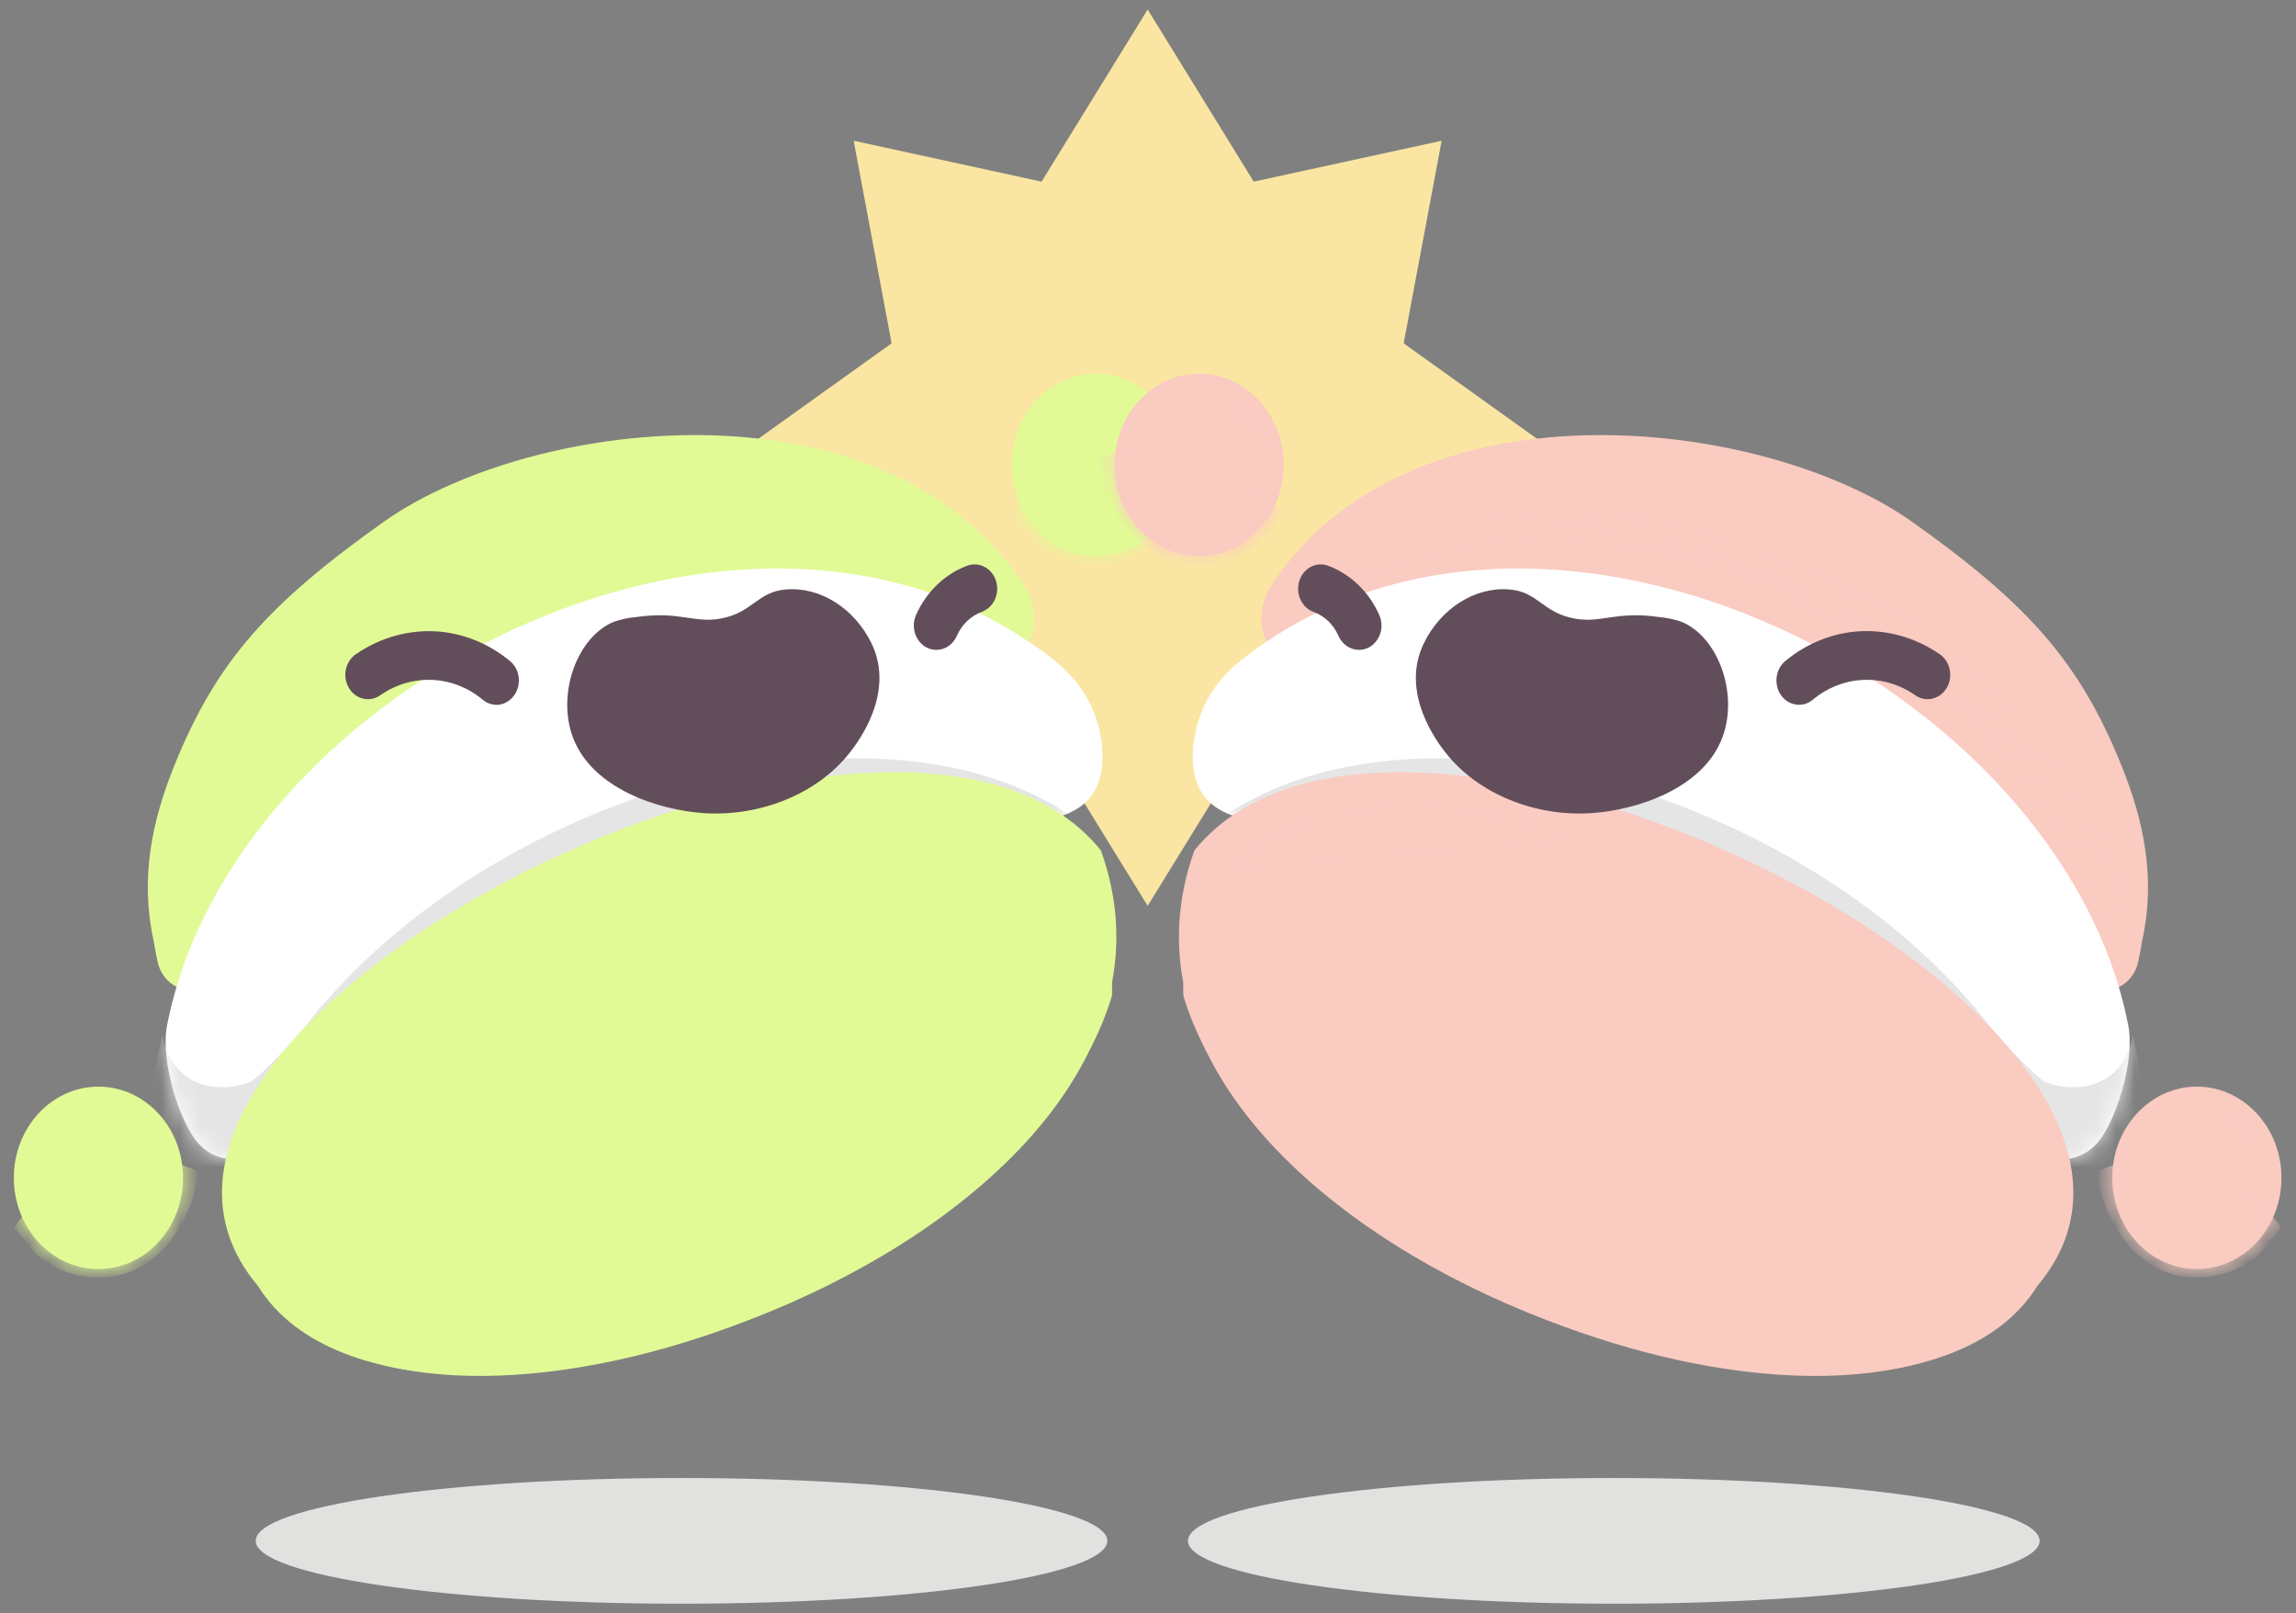 <svg width="121" height="85" viewBox="0 0 121 85" fill="none" xmlns="http://www.w3.org/2000/svg">
<rect x="0" y="0" width="121" height="85" fill="#808080" stroke="none"/>
<path d="M60.482 0.5L66.072 9.571L75.975 7.416L73.975 18.09L82.391 24.115L73.975 30.14L75.975 40.814L66.072 38.659L60.482 47.73L54.892 38.659L44.989 40.814L46.988 30.14L38.572 24.115L46.988 18.09L44.989 7.416L54.892 9.571L60.482 0.5Z" fill="#FAE6A2"/>
<g style="mix-blend-mode:multiply">
<path d="M60.482 5.646L64.816 12.682L72.499 11.011L70.948 19.292L77.476 23.963L70.948 28.637L72.499 36.916L64.816 35.244L60.482 42.28L56.148 35.244L48.465 36.916L50.016 28.637L43.488 23.963L50.016 19.292L48.465 11.011L56.148 12.682L60.482 5.646Z" fill="#FAE6A2"/>
</g>
<path d="M52.94 35.041C53.521 34.799 53.994 34.327 54.263 33.721C54.532 33.116 54.577 32.423 54.387 31.783C54.319 31.538 54.23 31.301 54.122 31.073C46.988 19.778 28.282 21.893 20.32 27.424C14.085 31.835 11.413 34.886 9.227 40.239C8.024 43.184 7.368 46.224 8.091 49.542C8.133 49.811 8.21 50.22 8.3 50.655C8.355 50.92 8.461 51.17 8.611 51.388C8.76 51.606 8.951 51.789 9.169 51.923C9.388 52.058 9.63 52.142 9.881 52.17C10.131 52.198 10.384 52.17 10.624 52.086C17.024 49.871 45.034 38.309 52.94 35.041Z" fill="#E1FA95"/>
<g style="mix-blend-mode:multiply" opacity="0.5">
<path d="M9.583 51.935C9.894 46.937 12.672 42.355 15.912 38.885C23.796 30.384 37.46 25.538 48.178 30.123C50.315 31.043 52.261 32.411 53.904 34.148C46.938 30.793 39.183 31.412 32.148 33.988C27.198 35.705 22.503 38.51 18.291 41.842C14.817 44.622 11.795 47.79 9.583 51.929V51.935Z" fill="#E1FA95"/>
</g>
<g style="mix-blend-mode:screen" opacity="0.5">
<path d="M8.81 48.014C11.543 39.178 18.838 32.683 26.784 29.517C31.564 27.611 36.775 26.712 41.852 27.164C35.139 27.545 28.529 29.368 22.636 32.852C16.751 36.287 11.763 41.465 8.81 48.023V48.014Z" fill="#E1FA95"/>
</g>
<path d="M58.057 39.121C57.733 36.897 56.674 35.623 55.181 34.495C39.303 22.519 12.329 36.049 8.808 54.008C8.42 55.975 9.527 59.241 10.454 60.245C11.193 61.047 12.218 61.33 13.453 60.792C16.682 59.089 17.239 58.05 20.113 55.789C27.788 49.603 38.806 44.339 47.814 43.231C51.283 42.782 58.703 45.157 58.063 39.164L58.057 39.121Z" fill="white"/>
<path d="M57.768 29.302C60.23 29.302 62.227 27.15 62.227 24.495C62.227 21.841 60.23 19.689 57.768 19.689C55.305 19.689 53.309 21.841 53.309 24.495C53.309 27.15 55.305 29.302 57.768 29.302Z" fill="#E1FA95"/>
<mask id="mask0_2339_16823" style="mask-type:luminance" maskUnits="userSpaceOnUse" x="53" y="19" width="10" height="11">
<path d="M58.541 29.228C60.965 28.767 62.583 26.274 62.155 23.661C61.727 21.047 59.416 19.301 56.992 19.762C54.569 20.222 52.95 22.715 53.378 25.329C53.806 27.943 56.117 29.688 58.541 29.228Z" fill="white"/>
</mask>
<g mask="url(#mask0_2339_16823)">
<g style="mix-blend-mode:screen" opacity="0.5">
<path d="M55.152 21.451C54.767 21.721 54.422 22.233 54.538 22.419C54.655 22.605 55.091 22.499 55.383 22.264C55.755 21.978 55.914 21.391 55.776 21.251C55.638 21.111 55.197 21.42 55.152 21.451Z" fill="#E1FA95"/>
</g>
<g style="mix-blend-mode:multiply">
<path d="M63.026 24.152C61.868 23.617 60.61 23.386 59.353 23.476C55.837 23.762 53.726 26.542 53.328 27.091L54.284 28.282C55.043 29.189 57.038 30.166 59.077 29.564C61.202 28.943 62.139 26.988 62.386 26.467C62.732 25.746 62.949 24.96 63.026 24.152Z" fill="#E1FA95"/>
</g>
</g>
<mask id="mask1_2339_16823" style="mask-type:luminance" maskUnits="userSpaceOnUse" x="8" y="29" width="51" height="33">
<path d="M58.057 39.119C57.733 36.895 56.674 35.621 55.181 34.493C39.303 22.517 12.329 36.047 8.807 54.006C8.42 55.973 9.527 59.239 10.454 60.243C11.192 61.045 12.217 61.328 13.452 60.79C16.682 59.087 17.239 58.048 20.113 55.787C27.788 49.601 38.806 44.337 47.814 43.229C51.282 42.78 58.703 45.156 58.062 39.162L58.057 39.119Z" fill="white"/>
</mask>
<g mask="url(#mask1_2339_16823)">
<path d="M11.923 62.936C15.126 46.334 42.541 34.145 56.217 42.833L11.923 62.936Z" fill="#E5E5E5"/>
<path d="M16.929 52.973C16.719 53.476 14.502 55.967 13.394 56.874C12.967 57.229 10.866 57.75 9.522 56.476C9.016 55.97 8.678 55.298 8.561 54.564C8.366 55.359 8.221 56.167 8.128 56.983C7.902 58.941 7.783 59.994 8.372 60.95C8.862 61.685 9.597 62.187 10.423 62.35C10.973 62.415 11.53 62.339 12.048 62.13C13.585 61.503 15.537 57.784 16.929 52.973Z" fill="#E5E5E5"/>
</g>
<path d="M13.601 67.769C21.611 80.592 65.302 65.084 58.018 44.809C47.153 31.356 2.001 53.992 13.583 67.743L13.601 67.769Z" fill="#E1FA95"/>
<g style="mix-blend-mode:multiply">
<path d="M14.029 68.313C22.551 78.818 53.877 68.073 58.596 52.487C58.639 51.983 58.583 51.474 58.432 50.995C58.026 49.564 57.043 48.479 55.8 47.712C54.893 47.169 53.918 46.771 52.905 46.53C37.388 43.307 18.307 52.618 14.026 68.284L14.029 68.313Z" fill="#E1FA95"/>
</g>
<g style="mix-blend-mode:multiply">
<path d="M51.277 58.981C49.615 62.703 44.837 65.313 43.963 65.774C41.573 67.045 38.145 68.817 33.327 69.077C30.773 69.215 26.537 69.441 25.743 67.48C24.68 64.829 30.573 59.889 31.291 59.296C31.291 59.296 39.05 52.896 48.98 54.983C51.03 55.412 51.463 56.342 51.556 56.574C51.811 57.198 51.718 57.977 51.277 58.981Z" fill="#E1FA95"/>
</g>
<g style="mix-blend-mode:screen" opacity="0.5">
<path d="M38.567 44.211C39.38 43.715 40.259 43.506 41.096 43.197C41.18 43.161 41.27 43.145 41.361 43.149C41.435 43.153 41.508 43.164 41.579 43.183C41.608 43.183 41.566 43.166 41.513 43.16C41.345 43.16 41.481 43.143 41.513 43.129C44.971 42.171 48.611 42.283 52.013 43.452C53.463 43.976 55.003 44.729 55.962 46.028C54.459 45.55 53.15 45.436 51.639 45.267C48.298 44.869 44.976 44.769 41.627 44.583C41.555 44.588 41.483 44.588 41.412 44.583C41.342 44.574 41.274 44.555 41.21 44.525C41.194 44.525 41.242 44.525 41.295 44.525C41.449 44.511 41.327 44.508 41.295 44.511C40.373 44.511 39.499 44.322 38.586 44.225L38.567 44.211Z" fill="#E1FA95"/>
</g>
<path d="M5.188 66.868C7.65 66.868 9.647 64.716 9.647 62.062C9.647 59.408 7.65 57.256 5.188 57.256C2.725 57.256 0.729 59.408 0.729 62.062C0.729 64.716 2.725 66.868 5.188 66.868Z" fill="#E1FA95"/>
<mask id="mask2_2339_16823" style="mask-type:luminance" maskUnits="userSpaceOnUse" x="0" y="57" width="10" height="10">
<path d="M5.963 66.796C8.386 66.335 10.005 63.843 9.577 61.229C9.149 58.615 6.838 56.869 4.414 57.33C1.99 57.791 0.372 60.283 0.8 62.897C1.228 65.511 3.539 67.257 5.963 66.796Z" fill="white"/>
</mask>
<g mask="url(#mask2_2339_16823)">
<g style="mix-blend-mode:screen" opacity="0.5">
<path d="M2.572 59.026C2.187 59.295 1.842 59.807 1.959 59.993C2.075 60.179 2.508 60.073 2.803 59.839C3.172 59.552 3.334 58.966 3.194 58.825C3.053 58.685 2.617 58.994 2.572 59.026Z" fill="#E1FA95"/>
</g>
<g style="mix-blend-mode:multiply">
<path d="M10.446 61.723C9.287 61.191 8.028 60.961 6.771 61.05C3.257 61.336 1.146 64.113 0.745 64.665L1.704 65.853C2.463 66.763 4.455 67.737 6.484 67.138C8.608 66.514 9.548 64.562 9.795 64.041C10.145 63.319 10.365 62.532 10.446 61.723Z" fill="#E1FA95"/>
</g>
</g>
<path d="M68.024 35.041C67.446 34.796 66.975 34.323 66.709 33.718C66.442 33.113 66.4 32.421 66.59 31.783C66.659 31.538 66.748 31.301 66.856 31.073C74.002 19.778 92.709 21.893 100.67 27.424C106.906 31.835 109.578 34.886 111.763 40.239C112.966 43.184 113.622 46.224 112.9 49.542C112.857 49.811 112.78 50.22 112.69 50.655C112.635 50.92 112.529 51.17 112.38 51.388C112.23 51.606 112.04 51.789 111.821 51.923C111.603 52.058 111.36 52.142 111.11 52.17C110.859 52.198 110.606 52.17 110.366 52.086C103.94 49.871 75.93 38.309 68.024 35.041Z" fill="#FACBC1"/>
<g style="mix-blend-mode:multiply" opacity="0.5">
<path d="M111.381 51.939C109.169 47.8 106.146 44.631 102.673 41.852C98.458 38.52 93.766 35.709 88.815 33.991C81.781 31.415 74.015 30.791 67.06 34.146C68.703 32.409 70.649 31.041 72.786 30.121C83.504 25.542 97.165 30.379 105.052 38.883C108.292 42.353 111.07 46.935 111.381 51.933V51.939Z" fill="#FACBC1"/>
</g>
<g style="mix-blend-mode:screen" opacity="0.5">
<path d="M112.153 48.013C109.2 41.464 104.213 36.277 98.328 32.842C92.435 29.358 85.825 27.535 79.112 27.154C84.189 26.702 89.389 27.601 94.18 29.507C102.126 32.656 109.423 39.168 112.153 48.004V48.013Z" fill="#FACBC1"/>
</g>
<path d="M62.907 39.121C63.231 36.897 64.29 35.623 65.783 34.495C81.661 22.519 108.635 36.049 112.156 54.008C112.544 55.975 111.437 59.241 110.51 60.245C109.772 61.047 108.746 61.33 107.512 60.792C104.282 59.089 103.725 58.05 100.851 55.789C93.176 49.603 82.158 44.339 73.15 43.231C69.681 42.782 62.261 45.157 62.901 39.164L62.907 39.121Z" fill="white"/>
<path d="M63.196 29.302C65.658 29.302 67.654 27.15 67.654 24.495C67.654 21.841 65.658 19.689 63.196 19.689C60.733 19.689 58.737 21.841 58.737 24.495C58.737 27.15 60.733 29.302 63.196 29.302Z" fill="#FACBC1"/>
<mask id="mask3_2339_16823" style="mask-type:luminance" maskUnits="userSpaceOnUse" x="58" y="19" width="10" height="11">
<path d="M67.585 25.334C68.013 22.72 66.394 20.227 63.971 19.767C61.547 19.306 59.236 21.052 58.808 23.665C58.38 26.279 59.998 28.772 62.422 29.233C64.846 29.693 67.157 27.948 67.585 25.334Z" fill="white"/>
</mask>
<g mask="url(#mask3_2339_16823)">
<g style="mix-blend-mode:screen" opacity="0.5">
<path d="M65.812 21.451C66.197 21.721 66.543 22.233 66.426 22.419C66.309 22.605 65.873 22.499 65.581 22.264C65.209 21.978 65.05 21.391 65.188 21.251C65.326 21.111 65.767 21.42 65.812 21.451Z" fill="#FACBC1"/>
</g>
<g style="mix-blend-mode:multiply">
<path d="M57.938 24.152C59.096 23.617 60.354 23.386 61.611 23.476C65.127 23.762 67.238 26.542 67.636 27.091L66.68 28.282C65.921 29.189 63.926 30.166 61.887 29.564C59.762 28.943 58.825 26.988 58.578 26.467C58.232 25.746 58.014 24.96 57.938 24.152Z" fill="#FACBC1"/>
</g>
</g>
<mask id="mask4_2339_16823" style="mask-type:luminance" maskUnits="userSpaceOnUse" x="62" y="29" width="51" height="33">
<path d="M62.906 39.119C63.23 36.895 64.29 35.621 65.782 34.493C81.661 22.517 108.635 36.047 112.156 54.006C112.544 55.973 111.436 59.239 110.509 60.243C109.771 61.045 108.746 61.328 107.511 60.79C104.282 59.087 103.724 58.048 100.851 55.787C93.176 49.601 82.157 44.337 73.149 43.229C69.681 42.78 62.261 45.156 62.901 39.162L62.906 39.119Z" fill="white"/>
</mask>
<g mask="url(#mask4_2339_16823)">
<path d="M109.041 62.936C105.838 46.334 78.424 34.145 64.747 42.833L109.041 62.936Z" fill="#E5E5E5"/>
<path d="M104.035 52.973C104.245 53.476 106.462 55.967 107.57 56.874C107.997 57.229 110.098 57.75 111.442 56.476C111.948 55.97 112.285 55.298 112.403 54.564C112.598 55.359 112.742 56.167 112.836 56.983C113.061 58.941 113.181 59.994 112.591 60.95C112.102 61.685 111.367 62.187 110.541 62.35C109.991 62.415 109.434 62.339 108.916 62.13C107.378 61.503 105.426 57.784 104.035 52.973Z" fill="#E5E5E5"/>
</g>
<path d="M107.363 67.769C99.353 80.592 55.662 65.084 62.946 44.809C73.811 31.356 118.963 53.992 107.381 67.743L107.363 67.769Z" fill="#FACBC1"/>
<g style="mix-blend-mode:multiply">
<path d="M106.935 68.313C98.413 78.818 67.1 68.073 62.368 52.487C62.325 51.983 62.381 51.474 62.532 50.995C62.939 49.564 63.921 48.479 65.164 47.712C66.071 47.169 67.046 46.771 68.059 46.53C83.576 43.307 102.657 52.618 106.938 68.284L106.935 68.313Z" fill="#FACBC1"/>
</g>
<g style="mix-blend-mode:multiply">
<path d="M69.687 58.981C71.349 62.703 76.127 65.313 77 65.774C79.39 67.045 82.819 68.817 87.636 69.077C90.191 69.215 94.427 69.441 95.221 67.48C96.283 64.829 90.39 59.889 89.673 59.296C89.673 59.296 81.913 52.896 71.984 54.983C69.933 55.412 69.501 56.342 69.408 56.574C69.153 57.198 69.246 57.977 69.687 58.981Z" fill="#FACBC1"/>
</g>
<g style="mix-blend-mode:screen" opacity="0.5">
<path d="M82.396 44.211C81.483 44.308 80.609 44.497 79.687 44.497C79.65 44.497 79.528 44.497 79.687 44.511C79.74 44.511 79.788 44.511 79.772 44.511C79.708 44.541 79.64 44.56 79.57 44.568C79.499 44.573 79.427 44.573 79.355 44.568C75.993 44.766 72.671 44.855 69.33 45.267C67.822 45.436 66.51 45.553 65.007 46.028C65.965 44.726 67.506 43.973 68.956 43.452C72.358 42.283 75.997 42.171 79.456 43.129C79.483 43.143 79.618 43.151 79.456 43.16C79.403 43.16 79.361 43.189 79.39 43.183C79.46 43.166 79.531 43.155 79.602 43.151C79.693 43.148 79.783 43.164 79.868 43.2C80.704 43.509 81.583 43.718 82.396 44.213V44.211Z" fill="#FACBC1"/>
</g>
<path d="M115.776 66.868C118.238 66.868 120.234 64.716 120.234 62.062C120.234 59.408 118.238 57.256 115.776 57.256C113.313 57.256 111.317 59.408 111.317 62.062C111.317 64.716 113.313 66.868 115.776 66.868Z" fill="#FACBC1"/>
<mask id="mask5_2339_16823" style="mask-type:luminance" maskUnits="userSpaceOnUse" x="111" y="57" width="10" height="10">
<path d="M120.164 62.906C120.591 60.292 118.973 57.799 116.549 57.339C114.126 56.878 111.814 58.624 111.386 61.238C110.959 63.852 112.577 66.344 115.001 66.805C117.424 67.265 119.736 65.52 120.164 62.906Z" fill="white"/>
</mask>
<g mask="url(#mask5_2339_16823)">
<g style="mix-blend-mode:screen" opacity="0.5">
<path d="M118.391 59.024C118.776 59.293 119.122 59.805 119.005 59.991C118.888 60.177 118.455 60.071 118.16 59.837C117.791 59.55 117.629 58.964 117.77 58.823C117.911 58.683 118.346 58.992 118.391 59.024Z" fill="#FACBC1"/>
</g>
<g style="mix-blend-mode:multiply">
<path d="M110.517 61.721C111.677 61.189 112.936 60.959 114.193 61.048C117.706 61.334 119.818 64.111 120.219 64.663L119.26 65.851C118.5 66.761 116.509 67.735 114.48 67.136C112.355 66.512 111.415 64.56 111.168 64.039C110.819 63.317 110.598 62.531 110.517 61.721Z" fill="#FACBC1"/>
</g>
</g>
<path d="M79.531 31.057C81.056 31.174 81.287 32.282 82.984 32.594C84.396 32.854 85.161 32.176 87.466 32.517C87.847 32.551 88.222 32.63 88.587 32.751C90.531 33.524 91.628 36.518 90.783 38.822C89.769 41.587 86.2 42.687 83.879 42.844C80.891 43.042 77.869 41.822 76.177 39.65C75.808 39.18 73.726 36.521 75.056 33.856C75.93 32.09 77.696 30.914 79.531 31.057Z" fill="#624E5B"/>
<path d="M94.796 37.136C94.55 37.133 94.311 37.048 94.111 36.893C93.912 36.738 93.762 36.52 93.682 36.269C93.602 36.018 93.596 35.746 93.664 35.492C93.733 35.237 93.873 35.011 94.066 34.846C95.148 33.942 96.451 33.396 97.816 33.275C99.353 33.147 100.887 33.559 102.189 34.448C102.328 34.536 102.448 34.652 102.543 34.791C102.639 34.93 102.707 35.088 102.745 35.255C102.782 35.423 102.788 35.598 102.762 35.768C102.735 35.938 102.677 36.101 102.591 36.247C102.505 36.392 102.393 36.518 102.261 36.615C102.129 36.713 101.98 36.781 101.823 36.816C101.666 36.85 101.504 36.85 101.347 36.816C101.19 36.781 101.041 36.713 100.909 36.615C100.097 36.054 99.142 35.778 98.178 35.825C97.213 35.872 96.286 36.24 95.524 36.878C95.314 37.049 95.058 37.139 94.796 37.136Z" fill="#624E5B"/>
<path d="M71.617 34.242C71.392 34.242 71.172 34.174 70.982 34.044C70.791 33.915 70.639 33.731 70.541 33.512C70.413 33.219 70.233 32.955 70.01 32.736C69.778 32.515 69.507 32.345 69.214 32.236C69.066 32.181 68.929 32.095 68.812 31.983C68.695 31.872 68.6 31.736 68.531 31.585C68.463 31.433 68.422 31.268 68.413 31.1C68.403 30.932 68.424 30.763 68.475 30.604C68.526 30.445 68.606 30.298 68.71 30.171C68.813 30.045 68.939 29.942 69.079 29.868C69.363 29.719 69.691 29.697 69.989 29.808C70.583 30.029 71.13 30.376 71.596 30.83C72.053 31.271 72.424 31.807 72.687 32.404C72.755 32.557 72.795 32.722 72.803 32.892C72.812 33.06 72.789 33.23 72.737 33.389C72.684 33.549 72.603 33.696 72.498 33.821C72.393 33.947 72.266 34.049 72.124 34.122C71.965 34.201 71.792 34.242 71.617 34.242Z" fill="#624E5B"/>
<path d="M41.433 31.057C39.908 31.174 39.677 32.282 37.98 32.594C36.568 32.854 35.803 32.176 33.498 32.517C33.117 32.551 32.742 32.63 32.377 32.751C30.433 33.524 29.336 36.518 30.181 38.822C31.195 41.587 34.764 42.687 37.085 42.844C40.073 43.042 43.095 41.822 44.787 39.65C45.156 39.18 47.238 36.521 45.908 33.856C45.034 32.09 43.268 30.914 41.433 31.057Z" fill="#624E5B"/>
<path d="M26.168 37.139C26.414 37.136 26.653 37.051 26.853 36.896C27.052 36.741 27.202 36.523 27.282 36.272C27.362 36.021 27.368 35.75 27.299 35.495C27.231 35.24 27.09 35.015 26.898 34.849C25.816 33.946 24.513 33.4 23.148 33.278C21.616 33.153 20.087 33.563 18.788 34.449C18.649 34.536 18.529 34.653 18.434 34.791C18.338 34.93 18.27 35.088 18.232 35.256C18.195 35.424 18.189 35.598 18.215 35.768C18.242 35.938 18.3 36.101 18.386 36.247C18.472 36.393 18.584 36.518 18.716 36.616C18.848 36.714 18.997 36.782 19.154 36.816C19.311 36.851 19.473 36.85 19.63 36.816C19.787 36.782 19.936 36.713 20.068 36.615C20.881 36.054 21.835 35.778 22.799 35.825C23.764 35.872 24.691 36.24 25.453 36.879C25.659 37.047 25.91 37.139 26.168 37.139Z" fill="#624E5B"/>
<path d="M49.347 34.242C49.572 34.242 49.792 34.174 49.982 34.044C50.172 33.915 50.325 33.731 50.422 33.512C50.55 33.219 50.731 32.955 50.953 32.736C51.186 32.515 51.457 32.345 51.75 32.236C51.898 32.181 52.034 32.095 52.151 31.983C52.269 31.872 52.364 31.736 52.433 31.585C52.501 31.433 52.541 31.268 52.551 31.1C52.56 30.932 52.539 30.763 52.488 30.604C52.437 30.445 52.358 30.298 52.254 30.171C52.151 30.045 52.025 29.942 51.884 29.868C51.744 29.794 51.591 29.751 51.435 29.741C51.279 29.73 51.122 29.753 50.974 29.808C50.38 30.029 49.834 30.376 49.368 30.83C48.91 31.271 48.539 31.807 48.276 32.404C48.208 32.557 48.169 32.722 48.16 32.892C48.152 33.06 48.175 33.23 48.227 33.389C48.279 33.549 48.36 33.696 48.465 33.821C48.57 33.947 48.697 34.049 48.839 34.122C48.998 34.201 49.171 34.242 49.347 34.242Z" fill="#624E5B"/>
<path d="M35.917 84.501C48.31 84.501 58.357 83.018 58.357 81.189C58.357 79.36 48.31 77.877 35.917 77.877C23.523 77.877 13.476 79.36 13.476 81.189C13.476 83.018 23.523 84.501 35.917 84.501Z" fill="#E1E2DF"/>
<path d="M85.047 84.501C97.441 84.501 107.488 83.018 107.488 81.189C107.488 79.36 97.441 77.877 85.047 77.877C72.653 77.877 62.606 79.36 62.606 81.189C62.606 83.018 72.653 84.501 85.047 84.501Z" fill="#E1E2DF"/>
</svg>
